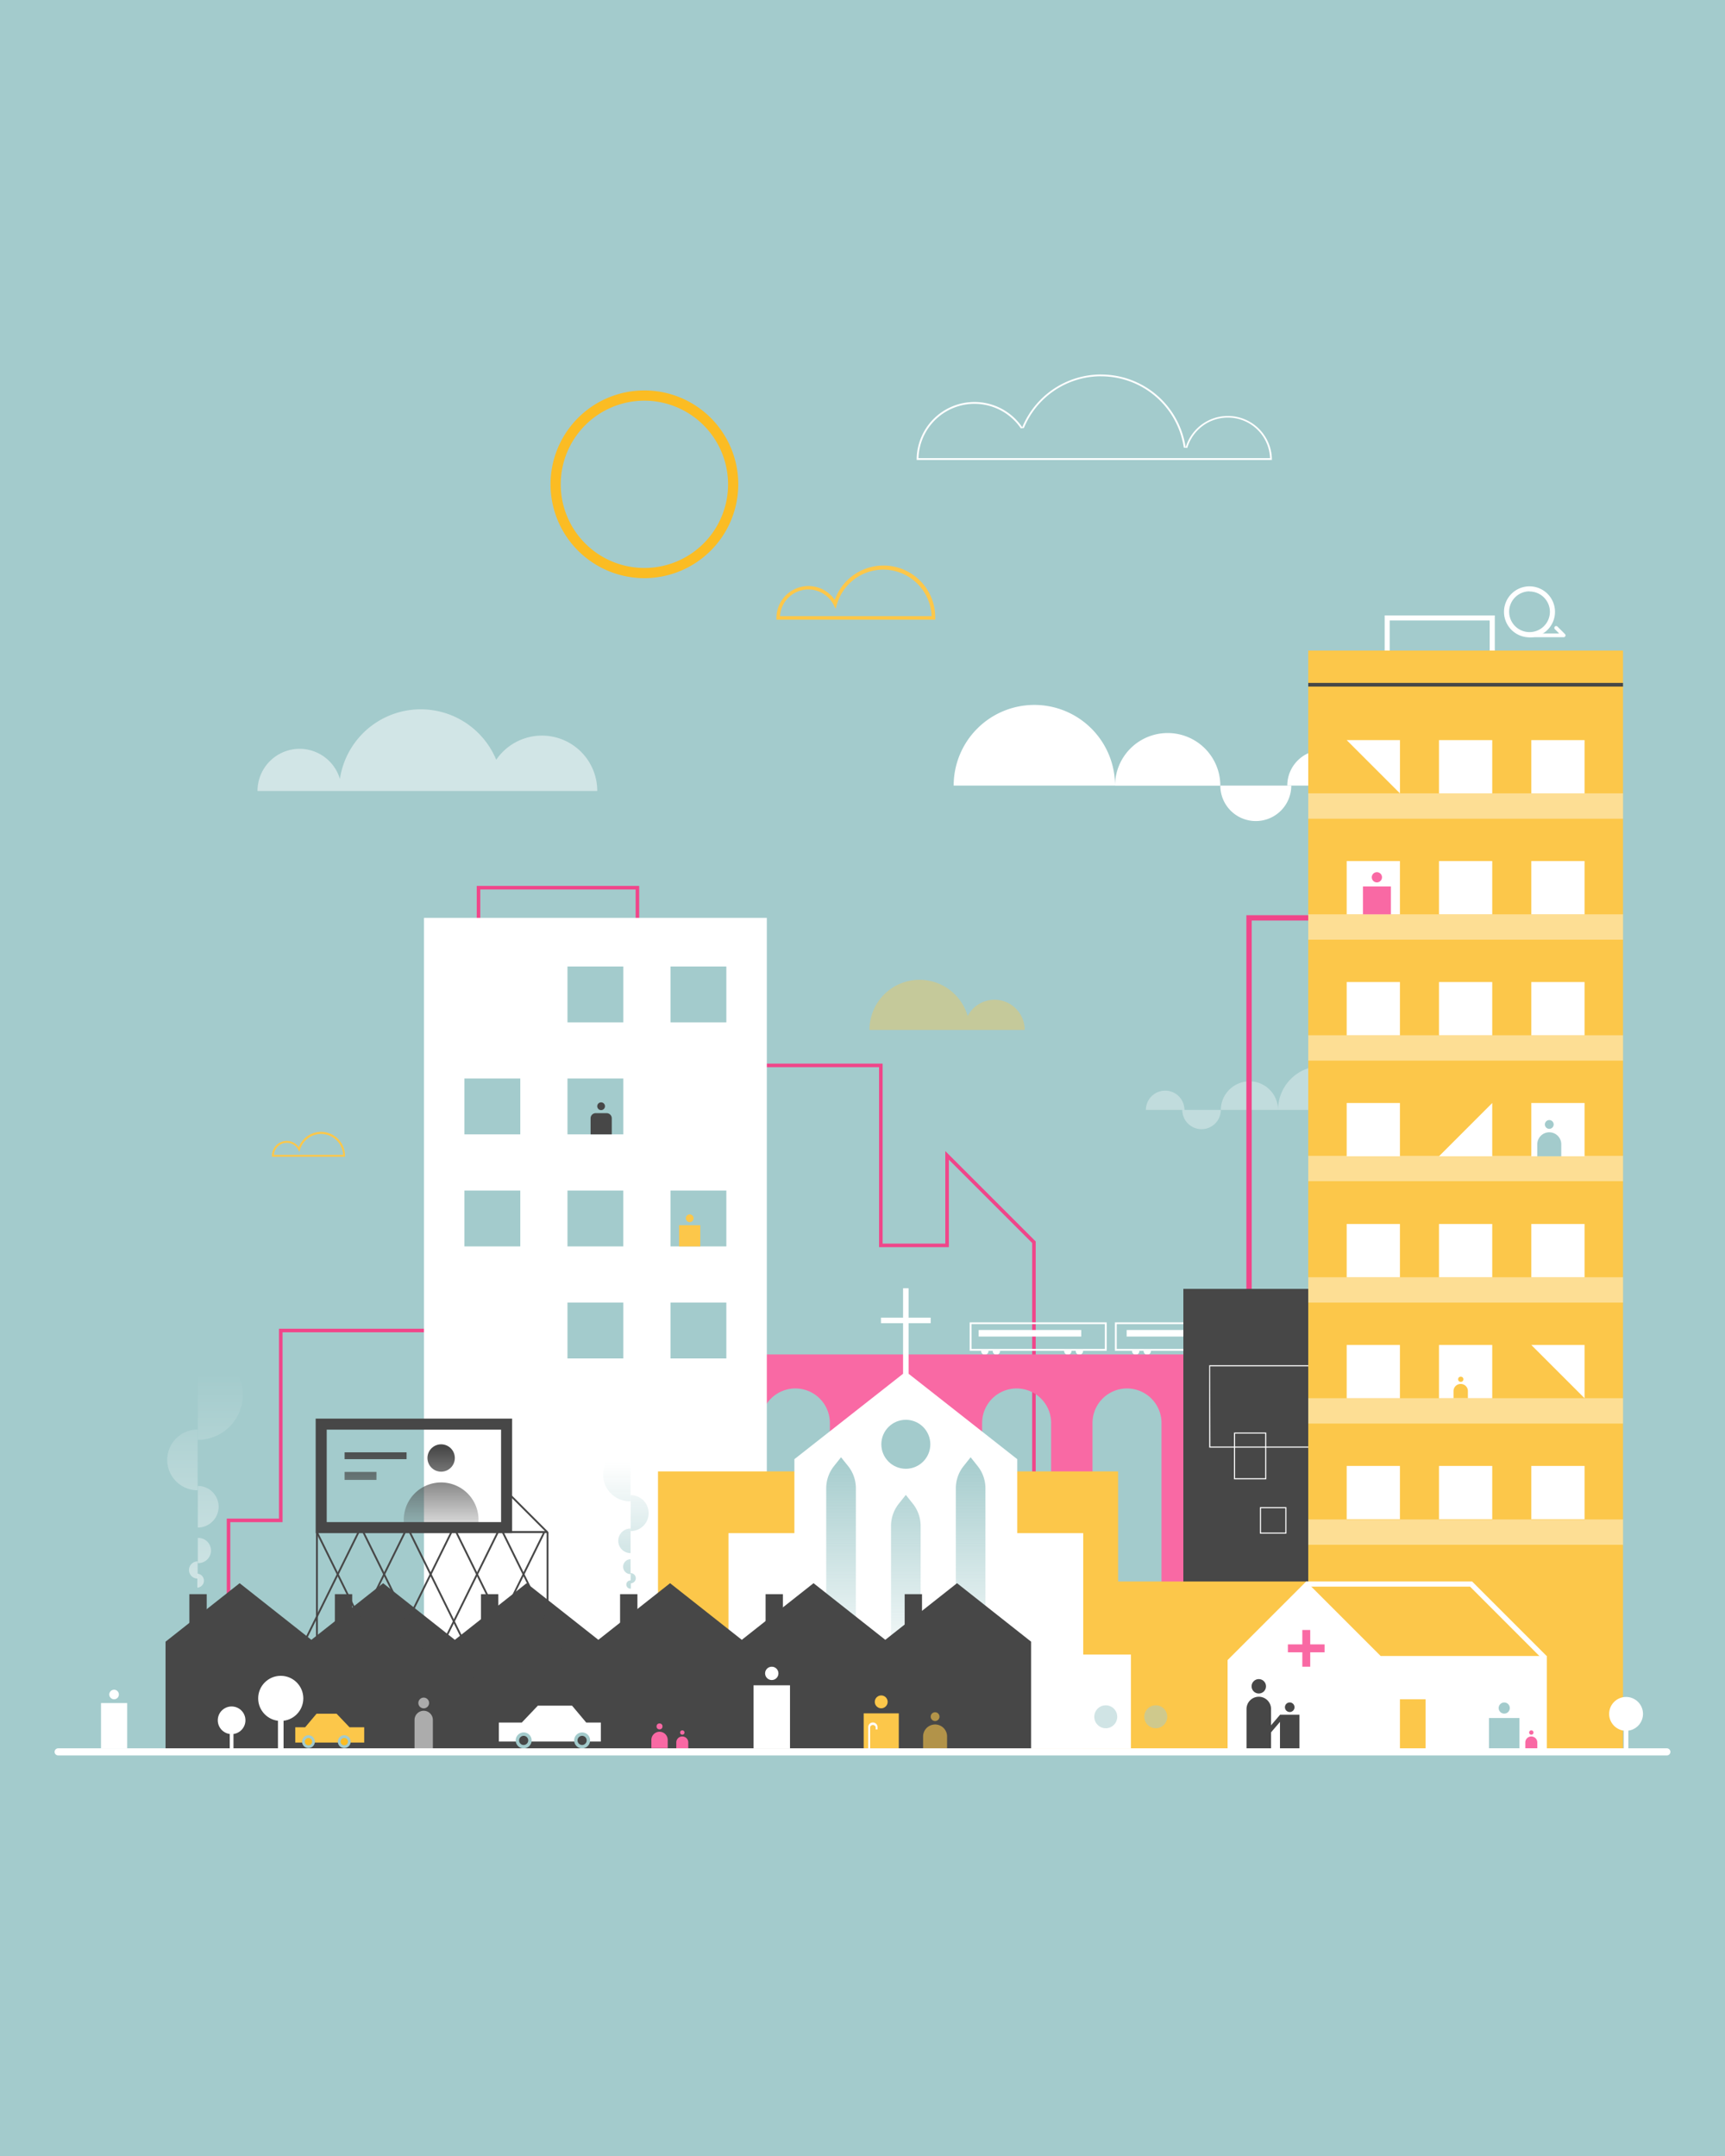 <svg xmlns="http://www.w3.org/2000/svg" xmlns:xlink="http://www.w3.org/1999/xlink" viewBox="0 0 600 750"><defs><style>.cls-1,.cls-12{fill:#a3cbcc;}.cls-2{opacity:0.33;}.cls-3{fill:#fff;}.cls-4{fill:#fbbc23;}.cls-5{opacity:0.5;}.cls-6,.cls-7{fill:#fcc74a;}.cls-7{opacity:0.38;}.cls-8{fill:#f0468a;}.cls-9{fill:#f969a4;}.cls-10{fill:#474747;}.cls-11{opacity:0.41;}.cls-12{opacity:0.51;}.cls-13{fill:url(#linear-gradient);}.cls-14{fill:url(#linear-gradient-2);}.cls-15{fill:url(#linear-gradient-3);}.cls-16{opacity:0.55;}.cls-17{opacity:0.59;}.cls-18{fill:url(#linear-gradient-4);}.cls-19{fill:url(#linear-gradient-6);}.cls-20{fill:url(#linear-gradient-7);}.cls-21{opacity:0.73;}.cls-22{fill:url(#linear-gradient-8);}.cls-23{fill:url(#linear-gradient-9);}.cls-24{fill:url(#linear-gradient-10);}.cls-25{fill:url(#linear-gradient-11);}.cls-26{fill:url(#linear-gradient-12);}.cls-27{fill:url(#linear-gradient-14);}.cls-28{fill:url(#linear-gradient-15);}.cls-29{fill:url(#linear-gradient-16);}.cls-30{fill:url(#linear-gradient-17);}.cls-31{fill:url(#linear-gradient-18);}.cls-32{fill:url(#linear-gradient-19);}.cls-33{fill:url(#linear-gradient-21);}</style><linearGradient id="linear-gradient" x1="292.53" y1="505.54" x2="292.53" y2="584.13" gradientUnits="userSpaceOnUse"><stop offset="0" stop-color="#a3cbcc"/><stop offset="1" stop-color="#a3cbcc" stop-opacity="0"/></linearGradient><linearGradient id="linear-gradient-2" x1="337.61" y1="505.54" x2="337.61" y2="584.13" xlink:href="#linear-gradient"/><linearGradient id="linear-gradient-3" x1="315.07" y1="505.54" x2="315.07" y2="584.13" xlink:href="#linear-gradient"/><linearGradient id="linear-gradient-4" x1="153.44" y1="503.52" x2="153.44" y2="537.17" gradientUnits="userSpaceOnUse"><stop offset="0" stop-color="#474747"/><stop offset="1" stop-color="#474747" stop-opacity="0"/></linearGradient><linearGradient id="linear-gradient-6" x1="130.65" y1="503.16" x2="130.65" y2="543.9" xlink:href="#linear-gradient-4"/><linearGradient id="linear-gradient-7" x1="125.4" y1="500.06" x2="125.4" y2="540.81" xlink:href="#linear-gradient-4"/><linearGradient id="linear-gradient-8" x1="-607.49" y1="586.65" x2="-607.49" y2="477.65" gradientTransform="translate(677.36)" gradientUnits="userSpaceOnUse"><stop offset="0" stop-color="#fff"/><stop offset="1" stop-color="#fff" stop-opacity="0"/></linearGradient><linearGradient id="linear-gradient-9" x1="-606.36" y1="586.65" x2="-606.36" y2="477.65" xlink:href="#linear-gradient-8"/><linearGradient id="linear-gradient-10" x1="-604.93" y1="586.65" x2="-604.93" y2="477.65" xlink:href="#linear-gradient-8"/><linearGradient id="linear-gradient-11" x1="-600.73" y1="586.65" x2="-600.73" y2="477.65" xlink:href="#linear-gradient-8"/><linearGradient id="linear-gradient-12" x1="-610.12" y1="586.65" x2="-610.12" y2="477.65" xlink:href="#linear-gradient-8"/><linearGradient id="linear-gradient-14" x1="-613.9" y1="586.65" x2="-613.9" y2="477.65" xlink:href="#linear-gradient-8"/><linearGradient id="linear-gradient-15" x1="3535.02" y1="572.96" x2="3535.02" y2="508.51" gradientTransform="matrix(-1, 0, 0, 1, 3753.72, 0)" xlink:href="#linear-gradient"/><linearGradient id="linear-gradient-16" x1="3535.69" y1="572.96" x2="3535.69" y2="508.51" gradientTransform="matrix(-1, 0, 0, 1, 3753.72, 0)" xlink:href="#linear-gradient"/><linearGradient id="linear-gradient-17" x1="3536.54" y1="572.96" x2="3536.54" y2="508.51" gradientTransform="matrix(-1, 0, 0, 1, 3753.72, 0)" xlink:href="#linear-gradient"/><linearGradient id="linear-gradient-18" x1="3539.02" y1="572.96" x2="3539.02" y2="508.51" gradientTransform="matrix(-1, 0, 0, 1, 3753.72, 0)" xlink:href="#linear-gradient"/><linearGradient id="linear-gradient-19" x1="3533.47" y1="572.96" x2="3533.47" y2="508.51" gradientTransform="matrix(-1, 0, 0, 1, 3753.72, 0)" xlink:href="#linear-gradient"/><linearGradient id="linear-gradient-21" x1="3531.23" y1="572.96" x2="3531.23" y2="508.51" gradientTransform="matrix(-1, 0, 0, 1, 3753.72, 0)" xlink:href="#linear-gradient"/></defs><title>Sociology</title><g id="Layer_2" data-name="Layer 2"><g id="Layer_1-2" data-name="Layer 1"><rect class="cls-1" width="600" height="750"/><g class="cls-2"><path class="cls-3" d="M434.58,376.16a9.94,9.94,0,0,1,9.95,9.94h-19.9A10,10,0,0,1,434.58,376.16Z"/><path class="cls-3" d="M405.28,379.4a6.7,6.7,0,0,1,6.7,6.7h12.65a6.7,6.7,0,1,1-13.4,0H398.57A6.71,6.71,0,0,1,405.28,379.4Z"/><path class="cls-3" d="M459.78,370.86A15.24,15.24,0,0,1,475,386.1H444.53A15.24,15.24,0,0,1,459.78,370.86Z"/></g><path class="cls-3" d="M406.15,255a18.31,18.31,0,0,0-18.31,18.31h36.62A18.31,18.31,0,0,0,406.15,255Z"/><path class="cls-3" d="M460.08,260.94a12.34,12.34,0,0,0-12.33,12.34h24.67A12.34,12.34,0,0,0,460.08,260.94Z"/><path class="cls-3" d="M436.8,285.62a12.34,12.34,0,0,0,12.34-12.34H424.46A12.33,12.33,0,0,0,436.8,285.62Z"/><path class="cls-3" d="M359.77,245.22a28.06,28.06,0,0,0-28.06,28.06h56.13A28.06,28.06,0,0,0,359.77,245.22Z"/><path class="cls-4" d="M224.15,201.12a32.65,32.65,0,1,1,32.64-32.65A32.69,32.69,0,0,1,224.15,201.12Zm0-61.74a29.1,29.1,0,1,0,29.09,29.09A29.13,29.13,0,0,0,224.15,139.38Z"/><path class="cls-3" d="M383,130.91a29.06,29.06,0,0,1,28.76,24.81l1.21.09a14.7,14.7,0,0,1,28.79,3.56H319.47A19.49,19.49,0,0,1,355.06,149l1.08-.11a29,29,0,0,1,26.87-18m0-.62a29.7,29.7,0,0,0-27.44,18.36A20.11,20.11,0,0,0,318.84,160H442.4a15.32,15.32,0,0,0-30-4.36A29.71,29.71,0,0,0,383,130.29Z"/><g class="cls-5"><path class="cls-3" d="M104.23,260.49a14.64,14.64,0,0,1,14,10.49,28.42,28.42,0,0,1,54.37-6.68,19.24,19.24,0,0,1,35.14,10.85H89.57A14.66,14.66,0,0,1,104.23,260.49Z"/></g><path class="cls-6" d="M325.3,215.57H270.07V215a11.12,11.12,0,0,1,20.28-6.32A18,18,0,0,1,325.3,215Zm-54-1.24h52.73a16.81,16.81,0,0,0-32.94-4.06l-.43,1.49-.71-1.37a9.89,9.89,0,0,0-18.65,3.94Z"/><path class="cls-6" d="M120,402.38H94.59v-.33a5.14,5.14,0,0,1,9.33-3,8.32,8.32,0,0,1,16.08,3Zm-24.75-.65h24.1a7.67,7.67,0,0,0-15-1.81l-.23.78-.37-.72a4.49,4.49,0,0,0-8.47,1.75Z"/><path class="cls-7" d="M345.9,347.78a10.52,10.52,0,0,0-9.32,5.66,17.42,17.42,0,0,0-34.16,4.85h54A10.5,10.5,0,0,0,345.9,347.78Z"/><polygon class="cls-8" points="222.33 326.88 221.09 326.88 221.09 309.42 167.06 309.42 167.06 326.88 165.82 326.88 165.82 308.18 222.33 308.18 222.33 326.88"/><polygon class="cls-8" points="80.11 608.38 78.87 608.38 78.87 528.27 97.04 528.27 97.04 462.22 153.44 462.22 153.44 463.46 98.28 463.46 98.28 529.51 80.11 529.51 80.11 608.38"/><polygon class="cls-8" points="435.38 609.42 433.52 609.42 433.52 318.37 492.63 318.37 492.63 320.23 435.38 320.23 435.38 609.42"/><polygon class="cls-8" points="360.25 609.42 359.01 609.42 359.01 432.39 330.04 403.42 330.04 433.84 305.76 433.84 305.76 371.24 250.23 371.24 250.23 370 307 370 307 432.6 328.8 432.6 328.8 400.42 360.25 431.87 360.25 609.42"/><path class="cls-3" d="M384.94,469.9H337.28V460h47.66Zm-47-.65h46.36v-8.62H337.93Z"/><path class="cls-3" d="M435.43,469.9H387.78V460h47.65Zm-47-.65h46.35v-8.62H388.43Z"/><path class="cls-3" d="M343.81,469.89a1.27,1.27,0,1,1-2.53,0"/><path class="cls-3" d="M347.84,469.89a1.27,1.27,0,1,1-2.53,0"/><path class="cls-3" d="M372.68,469.89a1.27,1.27,0,1,1-2.53,0"/><path class="cls-3" d="M376.71,469.89a1.27,1.27,0,1,1-2.53,0"/><path class="cls-3" d="M396.29,469.89a1.27,1.27,0,1,1-2.53,0"/><path class="cls-3" d="M400.32,469.89a1.27,1.27,0,1,1-2.53,0"/><path class="cls-3" d="M425.38,469.89a1.27,1.27,0,1,1-2.54,0"/><path class="cls-3" d="M429.41,469.89a1.27,1.27,0,1,1-2.53,0"/><path class="cls-3" d="M484.9,469.9H437.25V460H484.9Zm-47-.65h46.35v-8.62H437.9Z"/><path class="cls-3" d="M445.76,469.89a1.27,1.27,0,1,1-2.53,0"/><path class="cls-3" d="M449.79,469.89a1.27,1.27,0,1,1-2.53,0"/><path class="cls-3" d="M474.85,469.89a1.27,1.27,0,1,1-2.53,0"/><path class="cls-3" d="M478.88,469.89a1.27,1.27,0,1,1-2.53,0"/><rect class="cls-3" x="340.41" y="462.66" width="35.68" height="2.28"/><rect class="cls-3" x="391.88" y="462.66" width="35.68" height="2.28"/><rect class="cls-3" x="440.67" y="462.66" width="35.68" height="2.28"/><path class="cls-9" d="M315.07,471.16H161.21V483a12,12,0,0,1,12,12v68.56h14.48V495a12,12,0,0,1,24,0v68.56h14.48V495a12,12,0,0,1,24,0v68.56h14.48V495a12,12,0,0,1,24,0v68.56h14.48V495a12,12,0,0,1,24,0v68.56h14.48V495a12,12,0,0,1,24,0v68.56H380V495a12,12,0,0,1,24,0v68.56h14.48V495a12,12,0,0,1,24,0v68.56h14.49V495a12,12,0,0,1,12-12V471.16Z"/><rect class="cls-10" x="411.6" y="448.36" width="51.94" height="161.05"/><path class="cls-3" d="M460,503.58h-39.4V474.92H460Zm-39-.38h38.66V475.3H420.93Z"/><path class="cls-3" d="M440.45,514.61H429.22V498.33h11.23Zm-10.85-.38h10.47V498.71H429.6Z"/><path class="cls-3" d="M447.45,533.51h-9.23v-9.22h9.23Zm-8.85-.37h8.47v-8.48H438.6Z"/><path class="cls-3" d="M519.93,239.09H481.62v-25h38.31Zm-36.54-1.78h34.76V215.84H483.39Z"/><rect class="cls-6" x="455.04" y="226.31" width="109.49" height="383.11"/><rect class="cls-10" x="455.04" y="237.56" width="109.49" height="1.28"/><rect class="cls-3" x="468.41" y="299.54" width="18.52" height="18.52"/><rect class="cls-3" x="500.52" y="299.54" width="18.52" height="18.52"/><rect class="cls-3" x="532.63" y="299.54" width="18.52" height="18.52"/><polyline class="cls-3" points="468.41 257.46 486.94 257.46 486.94 275.98"/><rect class="cls-3" x="500.52" y="257.46" width="18.52" height="18.52"/><rect class="cls-3" x="532.63" y="257.46" width="18.52" height="18.52"/><rect class="cls-3" x="468.41" y="341.62" width="18.52" height="18.52"/><rect class="cls-3" x="500.52" y="341.62" width="18.52" height="18.52"/><rect class="cls-3" x="532.63" y="341.62" width="18.52" height="18.52"/><rect class="cls-3" x="468.41" y="425.79" width="18.52" height="18.52"/><rect class="cls-3" x="500.52" y="425.79" width="18.52" height="18.52"/><rect class="cls-3" x="532.63" y="425.79" width="18.52" height="18.52"/><rect class="cls-3" x="468.41" y="383.7" width="18.52" height="18.52"/><polyline class="cls-3" points="519.04 383.7 519.04 402.23 500.52 402.23"/><rect class="cls-3" x="532.63" y="383.7" width="18.52" height="18.52"/><rect class="cls-3" x="468.41" y="467.87" width="18.52" height="18.52"/><rect class="cls-3" x="500.52" y="467.87" width="18.52" height="18.52"/><polyline class="cls-3" points="532.63 467.87 551.15 467.87 551.15 486.39"/><rect class="cls-3" x="468.41" y="509.95" width="18.52" height="18.52"/><rect class="cls-3" x="500.52" y="509.95" width="18.52" height="18.52"/><rect class="cls-3" x="532.63" y="509.95" width="18.52" height="18.52"/><g class="cls-11"><rect class="cls-3" x="455.04" y="444.31" width="109.49" height="8.82"/><rect class="cls-3" x="455.04" y="486.39" width="109.49" height="8.82"/><rect class="cls-3" x="455.04" y="528.56" width="109.49" height="8.82"/><rect class="cls-3" x="455.04" y="360.14" width="109.49" height="8.82"/><rect class="cls-3" x="455.04" y="402.08" width="109.49" height="8.82"/><rect class="cls-3" x="455.04" y="275.98" width="109.49" height="8.82"/><rect class="cls-3" x="455.04" y="318.06" width="109.49" height="8.82"/></g><path class="cls-3" d="M532,221.71a8.87,8.87,0,1,1,8.87-8.86A8.88,8.88,0,0,1,532,221.71Zm0-16a7.09,7.09,0,1,0,7.1,7.09A7.1,7.1,0,0,0,532,205.76Z"/><path class="cls-3" d="M543.88,221.67H532a.64.64,0,0,1,0-1.28h10.34l-1.51-1.51a.65.65,0,0,1,0-.91.63.63,0,0,1,.9,0l2.61,2.61a.63.63,0,0,1,.14.69A.64.64,0,0,1,543.88,221.67Z"/><rect class="cls-9" x="474.07" y="308.36" width="9.71" height="9.71"/><circle class="cls-9" cx="478.92" cy="305.18" r="1.78"/><path class="cls-1" d="M538.88,393.89h0a4.17,4.17,0,0,1,4.17,4.17v4.17a0,0,0,0,1,0,0h-8.34a0,0,0,0,1,0,0v-4.17A4.17,4.17,0,0,1,538.88,393.89Z"/><circle class="cls-1" cx="538.88" cy="391.16" r="1.53"/><path class="cls-6" d="M508.09,481.43h0a2.48,2.48,0,0,1,2.48,2.48v2.48a0,0,0,0,1,0,0h-5a0,0,0,0,1,0,0v-2.48A2.48,2.48,0,0,1,508.09,481.43Z"/><circle class="cls-6" cx="508.09" cy="479.8" r="0.91"/><rect class="cls-6" x="309.29" y="550.15" width="160.04" height="59.27"/><rect class="cls-3" x="147.47" y="319.3" width="119.25" height="290.12"/><rect class="cls-6" x="228.87" y="511.85" width="160.04" height="97.57"/><polygon class="cls-3" points="333.1 608.2 333.1 589.54 369.86 589.54 369.86 575.57 393.37 575.57 393.37 608.2 333.1 608.2"/><circle class="cls-12" cx="402" cy="597.21" r="3.99"/><circle class="cls-12" cx="384.61" cy="597.21" r="3.99"/><circle class="cls-12" cx="367.23" cy="597.21" r="3.99"/><circle class="cls-12" cx="349.84" cy="597.21" r="3.99"/><circle class="cls-12" cx="332.46" cy="597.21" r="3.99"/><circle class="cls-12" cx="315.07" cy="597.21" r="3.99"/><circle class="cls-12" cx="297.68" cy="597.21" r="3.99"/><circle class="cls-12" cx="280.3" cy="597.21" r="3.99"/><circle class="cls-12" cx="262.91" cy="597.21" r="3.99"/><circle class="cls-12" cx="245.53" cy="597.21" r="3.99"/><circle class="cls-12" cx="228.14" cy="597.21" r="3.99"/><circle class="cls-12" cx="210.75" cy="597.21" r="3.99"/><circle class="cls-12" cx="193.37" cy="597.21" r="3.99"/><circle class="cls-12" cx="175.98" cy="597.21" r="3.99"/><circle class="cls-12" cx="158.6" cy="597.21" r="3.99"/><circle class="cls-12" cx="141.21" cy="597.21" r="3.99"/><polygon class="cls-3" points="276.31 507.6 315.07 477.13 353.83 507.6 353.83 608.2 276.31 608.2 276.31 507.6"/><rect class="cls-3" x="253.38" y="533.33" width="123.39" height="74.87"/><rect class="cls-3" x="314.11" y="448.14" width="1.92" height="45.71"/><rect class="cls-3" x="306.42" y="458.37" width="17.3" height="1.92"/><circle class="cls-1" cx="315.07" cy="502.42" r="8.52"/><path class="cls-13" d="M297.68,567.18h-10.3V517.75a12.43,12.43,0,0,1,2.7-7.74l2.45-3.08L295,510a12.43,12.43,0,0,1,2.7,7.74Z"/><path class="cls-14" d="M342.76,567.18h-10.3V517.75a12.43,12.43,0,0,1,2.7-7.74l2.45-3.08,2.45,3.08a12.43,12.43,0,0,1,2.7,7.74Z"/><path class="cls-15" d="M320.22,580.28h-10.3V530.85a12.48,12.48,0,0,1,2.7-7.75l2.45-3.07,2.45,3.07a12.48,12.48,0,0,1,2.7,7.75Z"/><polygon class="cls-3" points="538.02 576.06 480.23 576.06 454.32 550.15 426.99 577.48 426.99 609.42 538.02 609.42 538.02 576.06"/><polygon class="cls-3" points="536.73 577.36 511.31 551.93 454.35 551.93 454.35 550.15 512.04 550.15 537.99 576.1 536.73 577.36"/><rect class="cls-6" x="486.93" y="591.13" width="8.92" height="17.25"/><polygon class="cls-10" points="57.58 571.09 83.35 550.74 108.3 570.44 133.26 550.74 158.21 570.44 183.16 550.74 208.12 570.44 233.07 550.74 258.02 570.44 282.97 550.74 307.93 570.44 332.88 550.74 358.65 571.09 358.65 608.38 57.58 608.38 57.58 571.09"/><rect class="cls-10" x="65.87" y="554.56" width="6.03" height="12.15"/><rect class="cls-10" x="116.48" y="554.56" width="6.03" height="12.15"/><rect class="cls-10" x="167.3" y="554.56" width="6.03" height="12.15"/><rect class="cls-10" x="215.68" y="554.56" width="6.03" height="12.15"/><rect class="cls-10" x="266.29" y="554.56" width="6.03" height="12.15"/><rect class="cls-10" x="314.67" y="554.56" width="6.03" height="12.15"/><circle class="cls-10" cx="437.84" cy="586.61" r="2.51"/><path class="cls-10" d="M437.84,590.24h0a4.27,4.27,0,0,1,4.27,4.27v14.91a0,0,0,0,1,0,0h-8.54a0,0,0,0,1,0,0V594.51A4.27,4.27,0,0,1,437.84,590.24Z"/><g class="cls-16"><circle class="cls-3" cx="147.38" cy="592.41" r="1.87"/><path class="cls-3" d="M150.56,609.42h-6.37V598.31a3.19,3.19,0,0,1,3.19-3.19h0a3.19,3.19,0,0,1,3.18,3.19Z"/></g><rect class="cls-10" x="445.21" y="596.49" width="6.78" height="12.93"/><circle class="cls-10" cx="448.6" cy="593.89" r="1.67"/><rect class="cls-10" x="440.27" y="598.79" width="6.71" height="1.59" transform="translate(-300.42 547.56) rotate(-49.5)"/><rect class="cls-6" x="300.41" y="596.02" width="12.21" height="12.21"/><circle class="cls-6" cx="306.51" cy="592.02" r="2.24"/><rect class="cls-1" x="517.91" y="597.64" width="10.59" height="10.59"/><circle class="cls-1" cx="523.21" cy="594.17" r="1.94"/><rect class="cls-1" x="233.21" y="336.21" width="19.43" height="19.43"/><rect class="cls-1" x="197.38" y="336.21" width="19.43" height="19.43"/><rect class="cls-1" x="161.54" y="375.18" width="19.43" height="19.43"/><rect class="cls-1" x="197.38" y="375.18" width="19.43" height="19.43"/><rect class="cls-1" x="233.21" y="414.15" width="19.43" height="19.43"/><rect class="cls-1" x="161.54" y="414.15" width="19.43" height="19.43"/><polyline class="cls-1" points="197.38 433.58 216.8 433.58 216.8 414.15 197.38 414.15"/><rect class="cls-1" x="233.21" y="453.13" width="19.43" height="19.43"/><rect class="cls-1" x="197.38" y="453.13" width="19.43" height="19.43"/><rect class="cls-6" x="236.21" y="426.21" width="7.37" height="7.37"/><circle class="cls-6" cx="239.9" cy="423.79" r="1.35"/><path class="cls-10" d="M207.18,387.23H211a1.79,1.79,0,0,1,1.79,1.79v5.58a0,0,0,0,1,0,0h-7.37a0,0,0,0,1,0,0V389A1.79,1.79,0,0,1,207.18,387.23Z"/><circle class="cls-10" cx="209.08" cy="384.82" r="1.35"/><rect class="cls-3" x="35.13" y="592.44" width="9.11" height="15.78"/><circle class="cls-3" cx="39.68" cy="589.46" r="1.67"/><rect class="cls-3" x="262.1" y="586.26" width="12.68" height="21.97"/><circle class="cls-3" cx="268.44" cy="582.11" r="2.32"/><g class="cls-17"><path class="cls-6" d="M325.25,599.89h0a4.17,4.17,0,0,1,4.17,4.17v4.17a0,0,0,0,1,0,0h-8.34a0,0,0,0,1,0,0v-4.17a4.17,4.17,0,0,1,4.17-4.17Z"/><circle class="cls-6" cx="325.25" cy="597.16" r="1.53"/></g><path class="cls-9" d="M237.32,604.06h0a2.08,2.08,0,0,1,2.08,2.08v2.08a0,0,0,0,1,0,0h-4.17a0,0,0,0,1,0,0v-2.08A2.08,2.08,0,0,1,237.32,604.06Z"/><circle class="cls-9" cx="237.32" cy="602.69" r="0.76"/><path class="cls-9" d="M532.63,604.06h0a2.08,2.08,0,0,1,2.08,2.08v2.08a0,0,0,0,1,0,0h-4.17a0,0,0,0,1,0,0v-2.08A2.08,2.08,0,0,1,532.63,604.06Z"/><circle class="cls-9" cx="532.63" cy="602.69" r="0.76"/><path class="cls-9" d="M229.4,602.42h0a2.85,2.85,0,0,1,2.85,2.85v2.85a0,0,0,0,1,0,0h-5.69a0,0,0,0,1,0,0v-2.85A2.85,2.85,0,0,1,229.4,602.42Z"/><circle class="cls-9" cx="229.4" cy="600.56" r="1.04"/><path class="cls-18" d="M153.44,515.7h0a13,13,0,0,0-13,13v4.62h26v-4.62A13,13,0,0,0,153.44,515.7Z"/><circle class="cls-18" cx="153.44" cy="507.19" r="4.76"/><path class="cls-10" d="M174.29,497.32v32.17H113.64V497.32h60.65m3.84-3.83H109.8v39.84h68.33V493.49Z"/><polygon class="cls-10" points="190.35 533.29 171.47 533.29 171.47 532.65 189.57 532.65 175.22 518.3 175.67 517.85 190.57 532.75 190.35 533.29"/><path class="cls-10" d="M190.45,575.89H110.23l-.32-.32V533l.32-.32h80.22l.32.32v42.6Zm-79.9-.64h79.58v-42H110.55Z"/><rect class="cls-10" x="123.44" y="529.82" width="0.64" height="61.13" transform="translate(-235.25 112.66) rotate(-26.27)"/><rect class="cls-10" x="139.59" y="529.82" width="0.64" height="61.13" transform="translate(-233.58 119.81) rotate(-26.27)"/><rect class="cls-10" x="155.75" y="529.82" width="0.64" height="61.13" transform="translate(-231.91 126.96) rotate(-26.27)"/><rect class="cls-10" x="171.9" y="529.82" width="0.64" height="61.13" transform="translate(-230.24 134.11) rotate(-26.27)"/><rect class="cls-10" x="188.06" y="529.82" width="0.64" height="61.13" transform="translate(-228.57 141.25) rotate(-26.27)"/><rect class="cls-10" x="145.24" y="560.06" width="61.13" height="0.64" transform="translate(-404.53 470.11) rotate(-63.74)"/><rect class="cls-10" x="129.09" y="560.06" width="61.13" height="0.64" transform="translate(-413.53 455.62) rotate(-63.74)"/><rect class="cls-10" x="112.93" y="560.06" width="61.13" height="0.64" transform="translate(-422.54 441.13) rotate(-63.74)"/><rect class="cls-10" x="96.78" y="560.06" width="61.13" height="0.64" transform="translate(-431.55 426.64) rotate(-63.74)"/><rect class="cls-10" x="80.62" y="560.06" width="61.13" height="0.64" transform="translate(-440.55 412.16) rotate(-63.74)"/><rect class="cls-19" x="119.86" y="505.22" width="21.56" height="2.38"/><rect class="cls-20" x="119.86" y="512.04" width="11.08" height="2.78"/><polygon class="cls-6" points="106.14 600.86 110.11 596.14 117.07 596.14 121.57 600.86 126.68 600.86 126.68 606.18 102.7 606.18 102.7 600.86 106.14 600.86"/><circle class="cls-4" cx="107.29" cy="605.86" r="1.75"/><path class="cls-1" d="M107.29,608.09a2.23,2.23,0,1,1,2.23-2.23A2.23,2.23,0,0,1,107.29,608.09Zm0-3.51a1.28,1.28,0,1,0,1.28,1.28A1.27,1.27,0,0,0,107.29,604.58Z"/><circle class="cls-4" cx="119.74" cy="605.86" r="1.75"/><path class="cls-1" d="M119.74,608.09a2.23,2.23,0,1,1,2.23-2.23A2.23,2.23,0,0,1,119.74,608.09Zm0-3.51a1.28,1.28,0,1,0,1.28,1.28A1.27,1.27,0,0,0,119.74,604.58Z"/><circle class="cls-3" cx="80.56" cy="598.43" r="4.81"/><rect class="cls-3" x="79.91" y="599.35" width="1.3" height="9.03"/><circle class="cls-3" cx="565.59" cy="596.2" r="5.89"/><rect class="cls-3" x="564.8" y="597.33" width="1.59" height="11.05"/><circle class="cls-3" cx="97.65" cy="590.81" r="7.85"/><rect class="cls-3" x="96.68" y="595.41" width="1.95" height="12.97"/><rect class="cls-9" x="452.98" y="567.02" width="2.75" height="12.77"/><rect class="cls-9" x="452.98" y="567.02" width="2.75" height="12.77" transform="translate(1027.75 119.05) rotate(90)"/><polygon class="cls-3" points="203.91 599.22 198.97 593.34 187.08 593.34 181.49 599.22 173.51 599.22 173.51 605.83 208.99 605.83 208.99 599.22 203.91 599.22"/><circle class="cls-10" cx="202.48" cy="605.43" r="2.18"/><path class="cls-1" d="M202.48,608.2a2.77,2.77,0,1,1,2.77-2.77A2.78,2.78,0,0,1,202.48,608.2Zm0-4.36a1.59,1.59,0,1,0,1.58,1.59A1.59,1.59,0,0,0,202.48,603.84Z"/><circle class="cls-10" cx="182.15" cy="605.43" r="2.18"/><path class="cls-1" d="M182.15,608.2a2.77,2.77,0,1,1,2.77-2.77A2.78,2.78,0,0,1,182.15,608.2Zm0-4.36a1.59,1.59,0,1,0,1.58,1.59A1.59,1.59,0,0,0,182.15,603.84Z"/><path class="cls-3" d="M579.77,610.66H20.23a1.24,1.24,0,1,1,0-2.48H579.77a1.24,1.24,0,0,1,0,2.48Z"/><path class="cls-3" d="M302.65,608.38H302V600.8a1.61,1.61,0,1,1,3.22,0v.8h-.64v-.8a1,1,0,0,0-1.93,0Z"/><g class="cls-21"><path class="cls-22" d="M68.64,547.41v4.89a2.45,2.45,0,0,0,0-4.89Z"/><path class="cls-23" d="M68.8,535v8.75a4.38,4.38,0,1,0,0-8.75Z"/><path class="cls-24" d="M68.8,516.9v14.48a7.24,7.24,0,0,0,0-14.48Z"/><path class="cls-25" d="M68.8,469.59v31.28a15.64,15.64,0,0,0,0-31.28Z"/><path class="cls-26" d="M68.74,549.15v-6a3,3,0,0,0,0,6Z"/><path class="cls-26" d="M68.74,536.5v-6a3,3,0,1,0,0,6Z"/><path class="cls-27" d="M68.74,518.42V497.28a10.57,10.57,0,0,0,0,21.14Z"/></g><path class="cls-28" d="M219.43,549.76v2.89a1.45,1.45,0,1,1,0-2.89Z"/><path class="cls-29" d="M219.33,542.41v5.18a2.59,2.59,0,1,1,0-5.18Z"/><path class="cls-30" d="M219.33,531.72v8.56a4.28,4.28,0,0,1,0-8.56Z"/><path class="cls-31" d="M219.33,503.74v18.49a9.25,9.25,0,1,1,0-18.49Z"/><path class="cls-32" d="M219.37,550.78v-3.54a1.77,1.77,0,0,1,0,3.54Z"/><path class="cls-32" d="M219.37,543.31v-3.55a1.78,1.78,0,0,1,0,3.55Z"/><path class="cls-33" d="M219.37,532.61v-12.5a6.25,6.25,0,0,1,0,12.5Z"/></g></g></svg>
